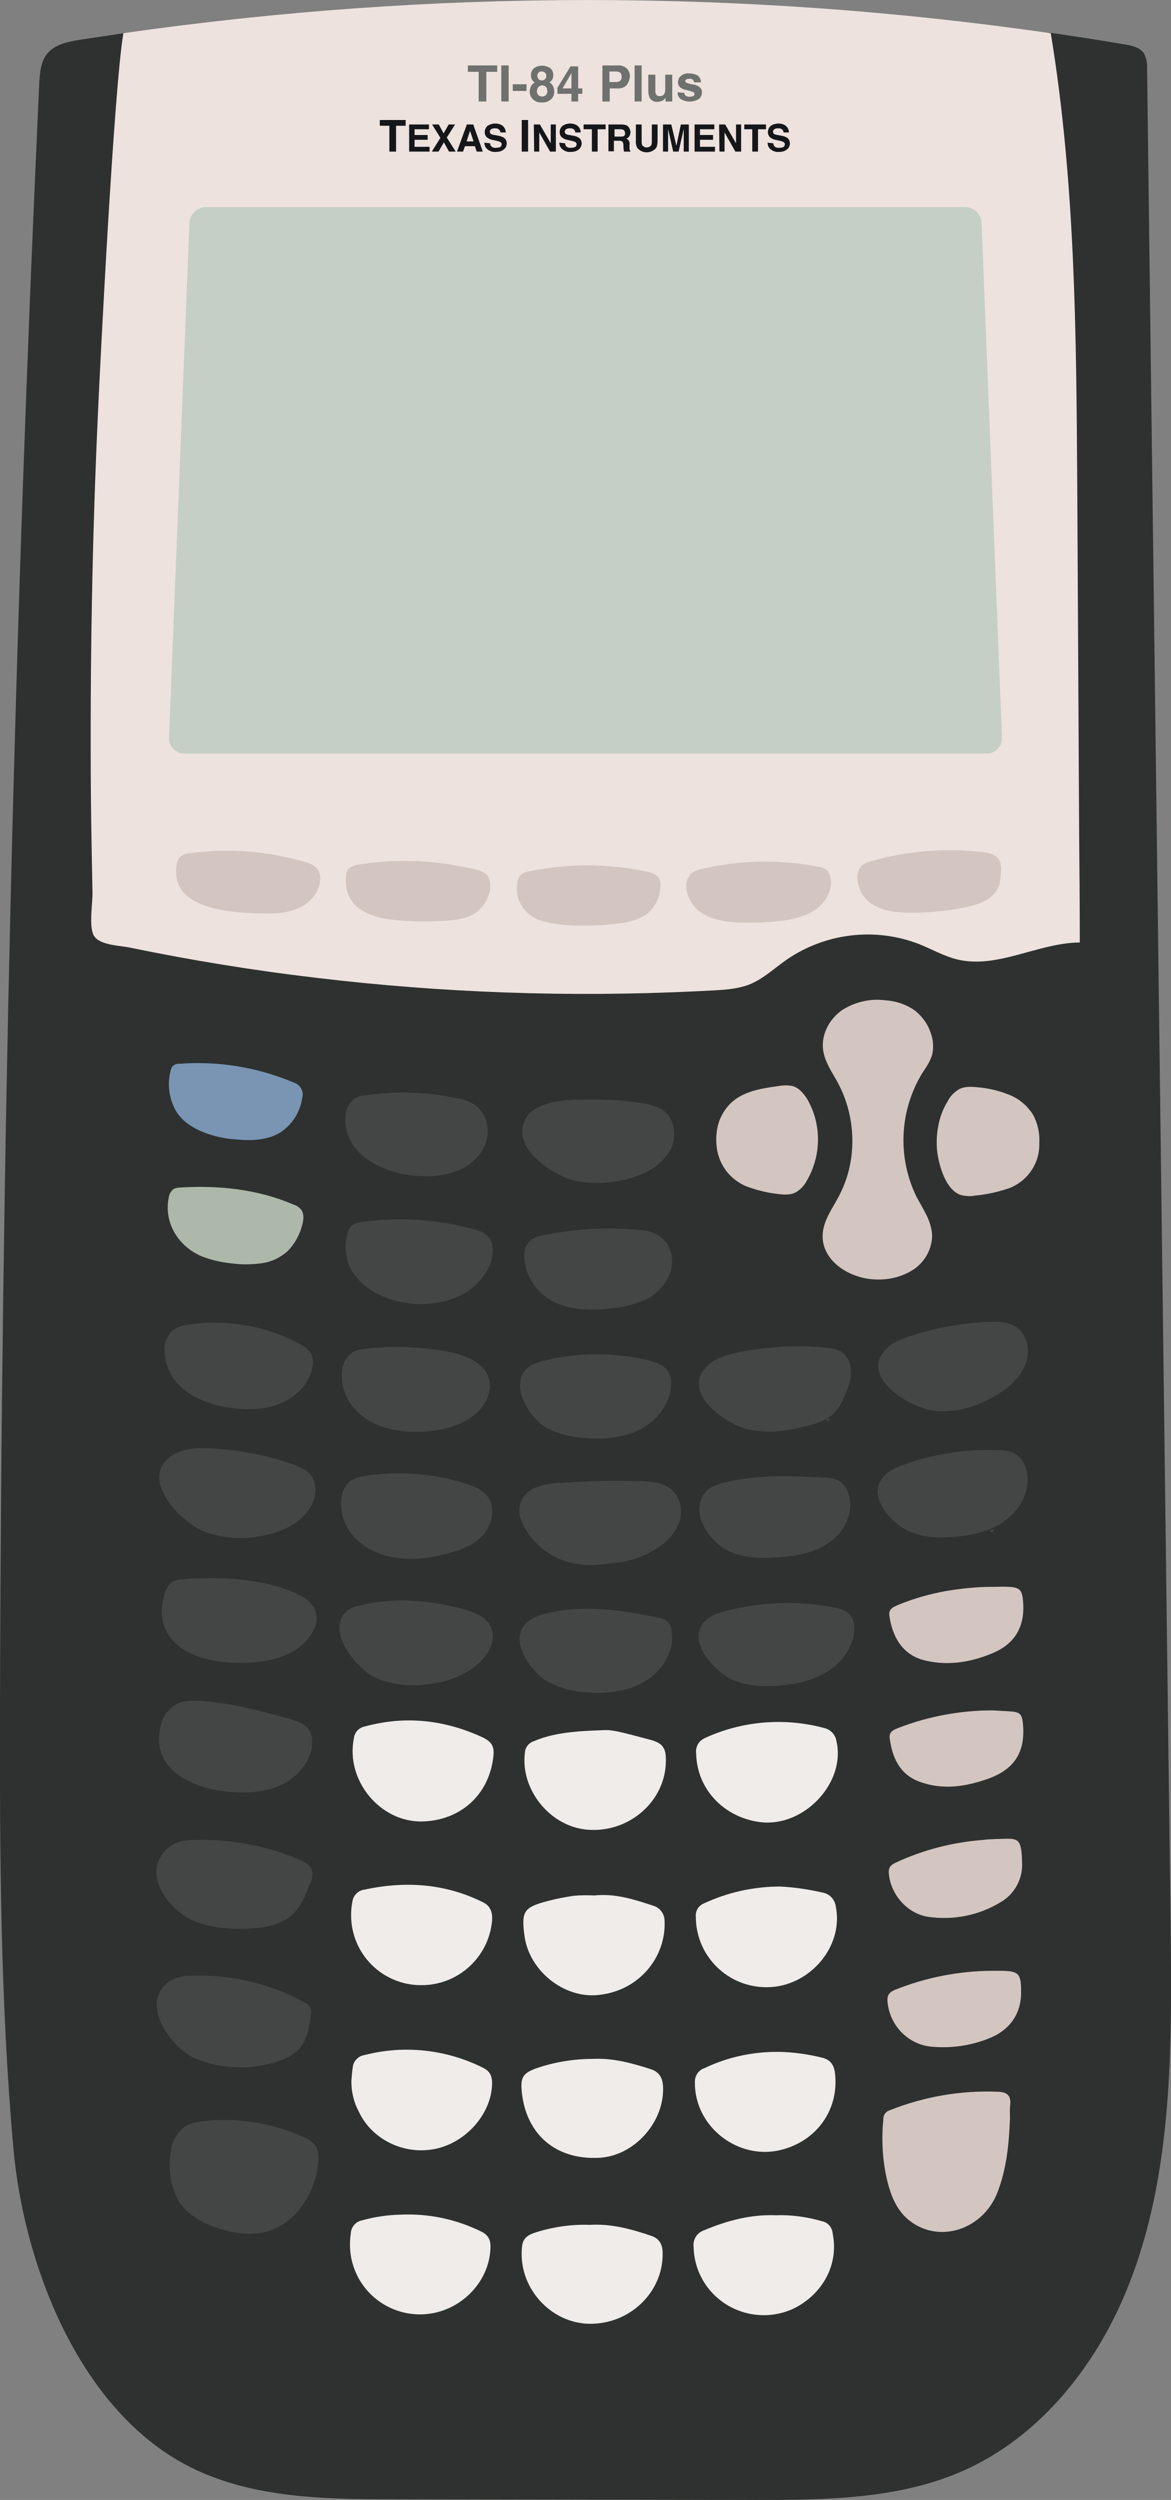 <?xml version="1.0" encoding="utf-8"?>
<!-- Generator: Adobe Illustrator 21.1.0, SVG Export Plug-In . SVG Version: 6.00 Build 0)  -->
<svg version="1.1" id="Layer_1" xmlns="http://www.w3.org/2000/svg" xmlns:xlink="http://www.w3.org/1999/xlink" x="0px" y="0px"
	 viewBox="0 0 367.2 783.3" style="enable-background:new 0 0 367.2 783.3;" xml:space="preserve">
<rect x="0" y="0" width="367.2" height="783.3" fill="#808080" stroke="none"/>
<style type="text/css">
	.st0{fill:#2E312F;}
	.st1{fill:#EDE2DE;}
	.st2{fill:#D3C6C0;}
	.st3{fill:#C5CFC5;}
	.st4{fill:#EFECEA;}
	.st5{fill:#ADB8AB;}
	.st6{fill:#7A95B4;}
	.st7{fill:#444545;}
	.st8{fill:#6E716E;}
	.st9{fill:#151619;}
</style>
<title>Asset 3</title>
<path class="st0" d="M352,720.6c-10,22.7-26.8,43.1-49.4,53.3c-20.6,9.3-44,9.4-66.6,9.4l-112.2-0.2c-23.3,0-47.9-0.4-68-12.2
	c-32.2-18.8-48.5-62.7-51.6-97.8c-4.1-46-4.3-92.3-4.2-138.6C0.4,365.1,4.5,195.6,12.3,26.3c0.2-3.4,0.4-7,2.6-9.6
	c2.4-2.8,6.3-3.6,9.9-4.2c4.7-0.7,9.3-1.4,14-2.1l290.8-0.1c7.7,1.1,15.3,2.3,23,3.6c2.3,0.4,4.8,0.9,6.1,2.8c0.8,1.5,1.1,3.2,1,4.8
	c2.4,189.2,4.8,378.3,7.2,567.5l0.2,15.7C367.5,644,367.7,684.7,352,720.6z"/>
<path class="st1" d="M338.6,295.3c-13.1,0.1-25.8,8.4-38.5,5.3c-4.1-1-7.9-3.2-11.9-4.8c-13.7-5.3-29.2-3.5-41.4,4.8
	c-3.9,2.7-7.4,6.1-11.9,7.9c-3.4,1.3-7.1,1.6-10.8,1.8c-2,0.1-4,0.2-5.9,0.3c-39.7,1.9-79.4,0.5-118.8-4.2
	c-19.7-2.3-39.3-5.5-58.7-9.5c-3.4-0.7-9.5-0.7-11.3-3.8c-1.6-2.8-0.3-10.3-0.4-13.6c-0.2-10.1-0.4-20.3-0.5-30.4
	c-0.3-40.5,0.4-81,2.3-121.5c0.4-9.2,4.9-100.2,7.9-117.2l0,0c96.5-13.8,194.3-13.9,290.7,0h0.1c7.7,46.7,8,94.2,8.3,141.5
	c0.2,36.7,0.4,73.4,0.6,110.1C338.5,273.1,338.6,284.2,338.6,295.3z"/>
<path class="st2" d="M313.9,272.6c0,1.5-0.2,3-0.5,4.5c-0.1,0.4-0.3,0.8-0.5,1.2c-1.7,3.6-6,5.1-9.9,5.9c-6.6,1.4-13.4,2-20.2,1.7
	c-6.4-0.3-12.9-2.8-13.9-10c-0.3-1.7,0.2-3.5,1.4-4.7c0.9-0.7,1.9-1.2,3-1.4c11.3-3.2,23.2-4.2,34.9-2.8c2,0.2,4.3,0.8,5.2,2.6
	C313.8,270.5,314,271.6,313.9,272.6z"/>
<path class="st2" d="M255.6,285.1c-0.9,0.6-1.9,1.2-3,1.6c-2.7,1-5.5,1.6-8.4,1.9c-4.5,0.5-9,0.6-13.5,0.4
	c-6.8-0.4-13.9-2.5-15.4-10.1c-0.4-1.8,0.1-3.7,1.3-5.1c1.1-0.9,2.4-1.4,3.7-1.6c12.1-2.8,24.7-3,36.9-0.5c0.5,0.1,1.1,0.3,1.5,0.5
	c0.9,0.6,1.5,1.6,1.7,2.7C261.3,278.8,258.9,282.8,255.6,285.1z"/>
<path class="st2" d="M207.1,277.7c0,0.1,0,0.2,0,0.3c-0.2,3.3-1.7,6.3-4.3,8.4c-2.3,1.5-4.9,2.5-7.7,2.8c-4.3,0.6-8.7,0.9-13.1,0.8
	c-3.9,0.1-7.8-0.4-11.5-1.3c-2.7-0.6-5.1-2.3-6.7-4.6c-1.6-2.3-2.1-5.2-1.5-8c0.2-0.9,0.6-1.6,1.2-2.2c0.6-0.4,1.3-0.7,2-0.8
	c12.3-2.6,25-2.6,37.3,0c1.4,0.3,3,0.7,3.8,2C207.1,275.9,207.2,276.8,207.1,277.7z"/>
<path class="st2" d="M153.7,277.4c0,0.2,0,0.5,0,0.7c-0.3,3.4-2.2,6.5-5.2,8.3c-2.6,1.5-5.7,1.9-8.7,2.1c-5.2,0.3-10.4,0.3-15.7-0.2
	c-8.2-0.7-16.5-3.9-15.6-13.8c0-0.8,0.3-1.6,0.7-2.2c0.9-0.8,2-1.3,3.2-1.4c12.3-2,24.9-1.4,36.9,1.6c1.3,0.2,2.6,0.8,3.5,1.8
	C153.5,275.3,153.8,276.4,153.7,277.4z"/>
<path class="st2" d="M100.4,275c0,0.5,0,1-0.1,1.5c-0.5,3.4-3.2,6.4-6.4,7.9c-3.7,1.8-7.9,1.9-11.9,1.8C72.6,286,53.1,285,55.4,271
	c0.1-0.9,0.5-1.8,1.1-2.5c0.9-0.8,2.1-1.2,3.3-1.2c12-1.6,24.3-0.6,35.9,2.8c1.4,0.3,2.7,1,3.7,2C100.1,272.9,100.4,273.9,100.4,275
	z"/>
<path class="st3" d="M314.2,231.1c0.1,2.6-1.9,4.9-4.6,5c-0.1,0-0.2,0-0.2,0H57.8c-2.6,0-4.8-2.1-4.8-4.8c0-0.1,0-0.2,0-0.2
	l6.4-161.2c0.1-2.8,2.4-5,5.2-5h238c2.8,0,5.1,2.2,5.2,5L314.2,231.1z"/>
<path class="st4" d="M153.8,704.2c-0.2,8.8-6.4,17-15.4,19.9c-11.5,3.7-23.9-2.6-27.6-14.1c-1.1-3.3-1.3-6.8-0.8-10.2
	c0.1-2,1.5-3.7,3.5-4.1c3.9-1.1,8-1.7,12.1-1.8c8.7-0.4,17.3,1.4,25.1,5.2C153.1,700.2,153.9,701.8,153.8,704.2z"/>
<path class="st4" d="M207.8,706.1c0.1,12.2-10.4,22.2-23,22c-11.9-0.2-21.8-10.8-21.2-22.9c0.1-3.5,1.1-4.7,4.6-5.8
	c5.4-1.7,11.1-2.5,16.7-2.3c6.8-0.4,13,1.3,19.2,3.4C206.9,701.4,207.8,703.4,207.8,706.1z"/>
<path class="st4" d="M249.9,722.8c-8,4.3-17.9,3.2-24.8-2.7c-4.7-4-7.5-9.9-7.6-16.1c-0.3-2.3,1.1-4.5,3.3-5.2
	c7.3-3.1,14.8-5,22.3-4.7c5-0.2,10,0.5,14.8,1.9c1.8,0.4,3.1,2,3.2,3.8C263,709,258.5,718,249.9,722.8z"/>
<path class="st4" d="M245,673.6c-13.5,3.4-27.2-7.2-27.1-21.1c-0.1-2,1.1-3.9,3-4.5c7.3-3.5,15.3-5.2,23.4-5.1
	c4.5,0.1,9,0.7,13.4,1.8c3.1,0.7,4,2.8,4.2,5.5C262.9,661.3,256,670.8,245,673.6z"/>
<path class="st4" d="M187.6,676.1c-13.4,0.6-22.7-7.4-24-20.8c-0.4-4.4,0.4-5.7,4.4-7.2c5.8-2,11.9-3,18-3c6.2-0.3,12.1,1.3,18,3.2
	c2.6,0.8,3.7,2.6,3.9,5.2C208.6,664.7,198.9,675.7,187.6,676.1z"/>
<path class="st4" d="M154.3,653.3c-0.4,9.2-8.2,18-17.8,20c-9.8,2-19.9-2.9-24-11.7c-1.6-3-2.4-6.4-2.3-9.8c0.1-1.3,0.2-2.6,0.4-3.9
	c0.1-2,1.7-3.7,3.7-4c12.4-3.2,25.5-1.8,37,3.9C153.9,649,154.4,650.8,154.3,653.3z"/>
<path class="st4" d="M239.1,622.6c-11.7-0.6-20.9-10.3-20.9-22c-0.2-1.8,0.8-3.5,2.5-4.2c7.5-3.5,15.7-5.3,23.9-5.3
	c4.5,0.2,9,0.9,13.4,1.9c2.2,0.4,3.8,2.2,4.1,4.4C264.7,610.5,252.9,623.5,239.1,622.6z"/>
<path class="st4" d="M187.4,625.1c-10.6,1-21.3-7.5-22.9-18.3c-1.1-8-0.3-9.2,7.4-11.2c2.6-0.7,5.3-1.2,8-1.6
	c2.2-0.2,4.3-0.2,6.5-0.1c6.4-0.7,12.4,1.2,18.4,3.2c2.2,0.6,3.6,2.6,3.6,4.8C208.9,613.1,200.5,623.9,187.4,625.1z"/>
<path class="st4" d="M154.3,601.9c-1.1,11.5-10.8,20.2-22.3,20.1c-12.1,0-21.9-9.8-21.9-21.9c0-1.4,0.1-2.8,0.4-4.2
	c0.2-1.9,1.7-3.5,3.6-3.8c12.9-2.8,25.4-2,37.3,3.9C153.9,597.2,154.5,599.3,154.3,601.9z"/>
<path class="st4" d="M238.3,570.9c-11.5-1.5-19.8-10.5-20-21.5c-0.3-2.1,0.9-4.1,2.9-4.9c11.6-5.3,24.8-6.4,37.1-3.1
	c2.1,0.4,3.7,2.1,4,4.2C265.3,558.6,252,572.7,238.3,570.9z"/>
<path class="st4" d="M208.8,552c-0.2,12.4-11.5,22.3-24.5,21.3c-11.7-0.9-21.2-12.5-19.7-24.2c0.1-1.6,1.2-3,2.7-3.5
	c6.1-2.6,12.5-3.2,22-3.5c3-0.3,8.6,1.5,14.2,2.9C207.8,546.1,208.9,547.5,208.8,552z"/>
<path class="st4" d="M154.6,551.2c-1.6,11.4-10.3,19.1-21.9,19.5c-13.4,0.5-24.5-12.9-21.7-26.2c0.2-1.7,1.5-3.1,3.2-3.5
	c12.7-3.5,24.9-2.2,36.8,3.2C154.5,545.8,155.2,547.4,154.6,551.2z"/>
<path class="st2" d="M290.4,380.5c1.1,2.1,1.8,4.4,1.9,6.7c-0.1,4.2-2.2,8-5.6,10.4c-3.4,2.3-7.5,3.4-11.6,3.3
	c-9.3,0-20.1-7.2-16.4-17.7c1.1-3.1,3.1-5.9,4.6-8.9c5.6-10.8,5.2-24.4-0.6-35.1c-1.8-3.3-4.1-6.5-4.6-10.3
	c-0.6-4.7,1.9-9.5,5.8-12.3c4-2.6,8.8-3.8,13.6-3.2c3.4,0.2,6.7,1.3,9.5,3.3c2.2,1.8,3.9,4.1,4.8,6.8c0.8,2.1,1,4.3,0.6,6.5
	c-0.5,2.4-2,4.4-3.3,6.4c-7.1,11.8-7.7,26.3-1.7,38.6C288.5,377,289.5,378.7,290.4,380.5z"/>
<path class="st2" d="M294.2,352.9c0.5-2.8,1.5-5.5,3-7.9c0.8-1.6,2.1-2.9,3.7-3.8c1.9-0.9,4-0.7,6-0.5c3.3,0.3,6.5,1.1,9.5,2.3
	c3.1,1.2,5.7,3.4,7.5,6.2c1.5,2.7,2.2,5.9,2,9c0.2,6.6-4.1,12.5-10.4,14.4c-3.1,1-6.4,1.7-9.7,2c-1.5,0.3-3.1,0.2-4.6-0.2
	c-4.7-1.7-6.7-9.1-7.3-13.4C293.6,358.3,293.7,355.6,294.2,352.9z"/>
<path class="st2" d="M224.6,356.9c0-0.6,0-1.1,0.1-1.7c0.3-3.7,1.9-7.1,4.6-9.7c3.9-3.6,9.5-4.5,14.8-5.2c1.5-0.3,3-0.3,4.5,0
	c2,0.6,3.5,2.4,4.6,4.2c4.5,7.9,4.4,17.7-0.3,25.6c-0.8,1.5-2,2.7-3.4,3.5c-1.9,1-4.2,0.7-6.4,0.4c-3.1-0.4-6.1-1.2-9.1-2.3
	C227.8,369,224.5,363.4,224.6,356.9z"/>
<path class="st2" d="M316.7,663.8c-0.3,8.2-1.1,15.8-3.9,23.1c-4.6,11.8-18.4,16.2-27.7,8.8c-3.4-2.7-5.2-6.5-6.4-10.6
	c-1.9-6.8-2.4-14-1.7-21c-0.1-1.3,0.7-2.5,2-2.9c10.8-4.3,22.4-6.3,34-5.8c2.7,0.1,4,1.1,3.8,3.8
	C316.6,660.9,316.7,662.6,316.7,663.8z"/>
<path class="st2" d="M312.7,576.2c-0.4,0,0.1,0,0.6,0c5.9-0.2,7-0.6,7.2,7.3c0.3,5.2-2.4,10.1-6.9,12.6c-6.8,4.1-14.7,5.6-22.5,4.5
	c-6.7-1-12-7.2-12.4-13.9c-0.1-1.8,0.9-2.5,2.2-3.1c8.6-4,17.9-6.4,27.4-7.1C309.5,576.3,310.7,576.3,312.7,576.2z"/>
<path class="st2" d="M310.8,617.5h2.5c6.2,0,6.9,0.7,6.9,6.8c0,6.8-3.7,12-10.4,14.5c-5.6,2.2-11.5,3-17.5,2.5
	c-7.5-0.6-13.4-6.7-14-14.2c-0.2-2,0.7-3,2.5-3.7C290.3,619.6,300.5,617.6,310.8,617.5z"/>
<path class="st2" d="M311.1,497.2c1.8,0,3.5-0.1,5.3,0c3.4,0.2,4.1,1,4.4,4.4c0.7,7.9-2.4,13.4-9.6,16.4c-6.7,2.8-13.7,4-21,2.3
	c-7.4-1.7-10.4-7.7-11.3-14c-0.4-2.4,1.6-2.9,3.1-3.6c4.7-1.9,9.7-3.3,14.7-4.2C301.5,497.7,306.3,497.2,311.1,497.2z"/>
<path class="st2" d="M311.2,535.9c1.8,0.1,3.5,0.2,5.3,0.3c3.4,0.2,4,0.8,4.3,4.2c0.7,8.5-2.6,13.8-10.6,16.8
	c-7.2,2.6-14.6,3.8-22,1c-6.1-2.3-8.4-7.5-9.2-13.5c-0.3-2.1,1.2-2.7,2.7-3.3C291,537.8,301.1,535.9,311.2,535.9z"/>
<path class="st5" d="M94.8,383.7c-0.8,3.2-2.4,6.1-4.7,8.4c-2.3,2-5,3.3-8,3.7c-3,0.4-6,0.5-9,0.1c-3.3-0.3-6.6-1-9.7-2.2
	c-7.3-3-12.1-10.4-10.5-18.4c0.1-1.1,0.7-2.1,1.6-2.8c0.5-0.2,1.1-0.4,1.7-0.4c12.2-0.8,24.6,0.5,35.8,5.3c1,0.3,1.9,0.9,2.5,1.7
	C95.4,380.5,95.2,382.2,94.8,383.7z"/>
<path class="st6" d="M94.8,343.9c0,0.2-0.1,0.4-0.1,0.5c-0.7,4.2-3.1,7.9-6.6,10.3c-4.1,2.6-9.3,2.8-14.2,2.3
	c-3.3-0.2-6.6-0.9-9.7-2.1c-3.7-1.4-7.4-3.7-9.3-7.3c-1.9-3.7-2.5-8-1.4-12.1c0.1-0.5,0.3-1.1,0.7-1.5c0.6-0.5,1.4-0.8,2.2-0.7
	c12.1-0.9,24.3,1.1,35.5,5.8c0.9,0.3,1.7,0.8,2.3,1.6C94.9,341.7,95.1,342.8,94.8,343.9z"/>
<path class="st7" d="M314,477.3c-4.2,2.6-9.2,3.7-14.1,4.2s-9.8,0.3-14.3-1.5c-5.7-2.2-14.1-11-8.6-17.3c1.7-1.9,4.1-3,6.5-3.8
	c9.7-3.5,20-5,30.3-4.5c1.3,0,2.6,0.2,3.8,0.7c2.1,1.1,3.7,3,4.2,5.3c1.6,5.6-1.2,11.8-5.8,15.4C315.4,476.3,314.7,476.8,314,477.3z
	"/>
<path class="st7" d="M316.5,434.3c-1.1,0.9-2.3,1.7-3.5,2.5c-6,3.8-13.2,6.1-20.3,5.2c-7.3-0.9-23.2-10.3-15-19.2
	c1.8-2,4.4-3,6.9-3.9c7.9-2.7,16.1-4.2,24.4-4.7c3.5-0.2,7.3-0.2,10.1,1.9c3.3,2.6,4,7.6,2.4,11.5
	C320.4,430.3,318.7,432.5,316.5,434.3z"/>
<path class="st7" d="M99.8,677.5c0,0.2,0,0.3,0,0.5c-1.1,9.1-6.7,18.3-15.5,21c-5.4,1.7-11.3,0.8-16.7-1.1c-3.5-1.1-6.7-3-9.4-5.5
	c-4.6-4.5-5.7-12.5-4.6-18.7c0.4-3,2-5.6,4.4-7.4c1.8-1,3.8-1.6,5.9-1.7c10.8-1.2,21.7,0.6,31.6,5.1c1.2,0.5,2.2,1.2,3.1,2.1
	C99.8,673.4,100,675.5,99.8,677.5z"/>
<path class="st7" d="M97.1,590.2c-1.2,3.5-2.6,7-5.3,9.6c-3.7,3.4-9,4.3-14,4.5c-5.6,0.2-11.3-0.2-16.5-2.2
	c-8.4-3.3-18.1-16-7.9-23.6c2.2-1.7,5.2-2,8-2c11.1-0.3,22.1,1.8,32.3,6.1c1.8,0.7,3.7,1.8,4.2,3.6c0.2,1.3,0,2.6-0.5,3.8
	L97.1,590.2z"/>
<path class="st7" d="M267.5,513.3c-1.2,4.2-3.9,7.8-7.6,10.2c-4.2,2.7-9.1,4-14.1,4.5c-5.3,0.6-10.8,0.5-15.7-1.5
	c-5.6-2.3-15.2-12.2-9.1-18.5c1.8-1.8,4.3-2.7,6.8-3.3c11.1-2.9,22.7-3.2,34-1c1.5,0.2,3,0.8,4.2,1.7c1.7,1.5,2.1,3.9,1.8,6.1
	C267.8,512,267.7,512.7,267.5,513.3z"/>
<path class="st7" d="M150.6,520.7c-4.8,4.7-11.7,6.8-18.4,7.2c-4.9,0.5-9.9-0.3-14.4-2.2c-5.6-2.5-16-14.7-9.1-20.9
	c1-0.8,2.3-1.4,3.6-1.6c10.8-2.9,22.3-1.9,33,1c3.4,0.9,7.1,2.3,8.6,5.5c1.7,3.6-0.2,7.9-3,10.7L150.6,520.7z"/>
<path class="st7" d="M210.8,513.1c-0.1,5.4-3.5,10.6-8.2,13.5c-5.2,3.3-11.7,4.1-17.9,3.7c-4.5-0.1-9-1.3-13-3.4
	c-4.9-2.8-12-12.4-7.1-17.9c1.7-2,4.3-2.9,6.8-3.5c11.3-2.8,23.3-1.1,34.7,1.3c1.3,0.1,2.5,0.7,3.5,1.5c0.6,0.8,0.9,1.7,1,2.6
	C210.7,511.8,210.7,512.4,210.8,513.1z"/>
<path class="st7" d="M98.4,464c0.8,2.3,0.6,4.7-0.4,6.9c-2.6,6-9.3,9.1-15.7,10.3c-6.2,1.3-12.6,0.8-18.5-1.4
	c-7.4-3-20.5-16.8-9.8-23.8c3.4-2.2,7.8-2.4,11.9-2.2c8.5,0.4,17,2,25.1,4.7c2.7,0.9,5.6,2.1,7.1,4.5
	C98.1,463.4,98.3,463.7,98.4,464z"/>
<path class="st7" d="M154.2,394.5c-0.1,0.5-0.3,0.9-0.4,1.4c-2.1,4.9-6,8.8-11,10.7c-4.9,1.9-10.3,2.5-15.5,1.6
	c-10.8-1.5-21.5-9.4-18.4-21.5c0.2-1.1,0.7-2.1,1.5-2.8c0.9-0.6,1.9-0.9,2.9-1c11.8-1.7,23.9-0.9,35.4,2.3c1.4,0.3,2.8,0.9,3.9,1.8
	C154.7,388.8,154.9,391.8,154.2,394.5z"/>
<path class="st7" d="M97.5,630.9c0,0.1,0,0.3,0,0.4c-0.5,3.9-1.2,8.1-3.9,10.9c-1.6,1.5-3.6,2.7-5.7,3.4c-8.6,3.1-18.1,2.9-26.6-0.6
	c-7.6-3.2-18.3-17.8-7.7-24.5c1.7-0.9,3.6-1.4,5.5-1.4c12.7-0.7,25.4,2.3,36.6,8.4c0.6,0.3,1.1,0.7,1.4,1.2
	C97.5,629.3,97.7,630.1,97.5,630.9z"/>
<path class="st7" d="M95.3,514.9c-5.3,5-13.4,6.3-20.8,6.1c-4.6,0.1-9.3-0.8-13.6-2.4c-8.4-3.5-12.1-10.6-9.2-19.4
	c0.4-1.5,1.3-2.8,2.5-3.7c0.9-0.4,2-0.7,3-0.7c11.7-0.8,23.8-0.4,34.7,4c3.1,1.3,6.4,3.2,7.2,6.5c0.7,2.7-0.4,5.5-2.2,7.7
	C96.5,513.7,95.9,514.3,95.3,514.9z"/>
<path class="st7" d="M260.3,444.6l-0.1,0.1L260.3,444.6L260.3,444.6z"/>
<path class="st7" d="M266.6,432.4c-0.3,1.3-0.7,2.5-1.2,3.7c-1.1,2.9-2.5,5.7-4.9,7.6c-1.9,1.3-4.1,2.3-6.4,2.8
	c-6.3,1.8-12.9,2.8-19.3,1.4c-7.6-1.6-21.9-12.1-12.6-20.3c2.4-2.2,5.8-3.1,9-3.8c9.3-1.9,18.8-2.5,28.2-1.5
	c1.5,0.1,3.1,0.5,4.4,1.2c1.9,1.4,3,3.5,3,5.9C266.9,430.4,266.9,431.4,266.6,432.4z"/>
<path class="st7" d="M151.7,480.8c-2.7,3.1-6.8,4.7-10.7,5.8c-6,1.7-12.5,2.5-18.6,1.2c-8.9-2-16.1-8.4-15.4-18
	c0.1-2.4,1.3-4.7,3.3-6.1c1.2-0.6,2.5-1,3.8-1.2c10.8-1.7,21.8-0.9,32.1,2.4c2.5,0.8,5,1.8,6.6,3.9c2.6,3.3,1.7,8.5-1,11.7
	L151.7,480.8z"/>
<path class="st7" d="M97.5,548.7c-1.2,4.7-5.1,8.7-9.6,10.7c-5.1,2.3-10.9,2.5-16.5,2c-11.4-1.1-24.4-7.2-21-20.7
	c0.6-2.9,2.4-5.3,5-6.8c2.2-1.1,4.8-1.1,7.3-1c9.5,0.6,18.7,3.1,27.9,5.6c2.4,0.7,5.1,1.5,6.4,3.7c0.8,1.4,1.1,3,0.8,4.6
	C97.8,547.5,97.7,548.1,97.5,548.7z"/>
<path class="st7" d="M210.1,467.5v0.1h0.1L210.1,467.5z"/>
<path class="st7" d="M200.7,407.9c-3.4,1.3-6.9,2-10.5,2.2c-4.8,0.4-9.7,0.3-14.2-1.2c-6.6-2.2-11.3-8.2-11.6-15.1
	c-0.2-2,0.6-4,2.1-5.3c1.2-0.8,2.6-1.3,4-1.5c9.3-1.9,18.8-2.5,28.3-1.8c3,0.2,6.1,0.6,8.4,2.4c3.3,2.5,4.3,7.2,3,11.1
	c-1.4,3.9-4.4,7-8.1,8.7C201.6,407.5,201.1,407.7,200.7,407.9z"/>
<path class="st7" d="M262.6,481.1c-0.7,0.8-1.5,1.5-2.4,2.1c-4.8,3.5-11,4.5-17,4.8c-4.6,0.3-9.3,0.2-13.6-1.5
	c-6.2-2.4-13.4-11.4-8.9-18.3c1.3-2.1,3.9-3,6.2-3.6c10-2.6,20.5-2.2,30.8-1.7c2.1,0.1,4.3,0.2,6,1.5c1,0.8,1.8,1.9,2.2,3.1
	C267.7,472.2,266,477.5,262.6,481.1z"/>
<path class="st7" d="M97.9,428.7c-1,4.9-5,8.9-9.6,10.9c-4.8,2.1-10.2,2.3-15.4,1.6c-10.2-1.2-21-6.6-21.3-18.1
	c-0.2-2.2,0.7-4.4,2.2-6c1.6-1.2,3.6-2,5.7-2.1c11.8-1.7,23.8,0.4,34.3,6c1.6,0.7,2.9,1.8,3.8,3.2c0.6,1.3,0.7,2.7,0.4,4
	C98,428.3,98,428.5,97.9,428.7z"/>
<path class="st7" d="M150,442.2c-4.1,4.1-10.2,5.8-16.1,6.3c-5.1,0.5-10.2-0.1-15-1.8c-7.2-2.9-12.5-9.2-11.6-17.3
	c0.2-2.4,1.5-4.6,3.6-5.9c1.1-0.5,2.3-0.8,3.5-0.9c8.8-1,17.7-0.7,26.4,1c5.3,1,11.2,3.4,12.6,8.6c0.8,3.2-0.5,6.7-2.7,9.2
	C150.5,441.7,150.2,441.9,150,442.2z"/>
<path class="st7" d="M203.1,367c-1.3,0.7-2.6,1.3-4,1.7c-5.8,2-12.1,2.5-18.1,1.4c-7.4-1.3-22.2-11.1-15.6-20.5
	c0.7-1,1.7-1.7,2.7-2.3c4.4-2.5,9.8-2.7,14.9-2.8c6.1-0.1,12.1,0.2,18.1,1.1c2.7,0.4,5.4,1,7.5,2.8c3.4,3,3.6,8.5,1.3,12.5
	C208.2,363.5,205.9,365.6,203.1,367z"/>
<path class="st7" d="M210.1,436.5c-1.2,5.1-5.2,9.4-10,11.7c-5.4,2.5-11.5,2.9-17.4,2.3c-3.9-0.2-7.7-1.3-11.1-3
	c-5-2.7-10.9-11.5-7.5-17.4c1.3-2.2,4.1-3.2,6.6-3.8c10.6-2.6,21.6-2.6,32.2-0.2c2.5,0.6,5.2,1.5,6.6,3.6c0.8,1.5,1.2,3.2,0.9,4.9
	C210.3,435.3,210.2,435.9,210.1,436.5z"/>
<path class="st7" d="M210.2,467.6h-0.1v-0.1L210.2,467.6z"/>
<path class="st7" d="M206.8,484.6c-4.1,2.8-8.8,4.5-13.7,5.1c-4.2,0.5-8.5,1-12.6,0.3c-6.6-1.2-12.4-5.2-15.8-11
	c-1.4-2.4-2.4-5.3-1.5-8c0.9-2.5,2.9-4.4,5.5-5.2c2.5-0.8,5.1-1.2,7.7-1.2c8.3-0.6,16.7-0.8,25.1-0.5c3.1,0.1,6.5,0.5,8.9,2.5
	c3.1,2.5,3.9,7.1,2.5,10.7C211.6,480.3,209.5,482.8,206.8,484.6z"/>
<path class="st7" d="M210.2,467.6h-0.1v-0.1L210.2,467.6z"/>
<path class="st7" d="M260.3,444.6c-0.4,0.7-0.8,0.9-1.4,0.3C259.3,444.6,259.8,444.5,260.3,444.6L260.3,444.6z"/>
<path class="st7" d="M311.8,478.9c-0.4,0.5-0.3,1.9-1.5,0.7L311.8,478.9z"/>
<path class="st7" d="M203.9,485.9c-0.3,0.1-0.6,0.9-1,1.1C202.9,486.5,203.3,486.1,203.9,485.9z"/>
<path class="st7" d="M146.9,365c-0.8,0.6-1.7,1.1-2.6,1.5c-3.8,1.6-8,2.3-12.2,2c-10.6-0.3-24.4-6-23.8-18.6c0-2.3,1.2-4.5,3.1-5.8
	c1.1-0.6,2.3-0.9,3.6-1c9.3-1.3,18.7-1,27.8,0.9c2.3,0.3,4.5,1.1,6.4,2.4c3.3,2.5,4.5,7.2,3.3,11.2
	C151.5,360.6,149.5,363.2,146.9,365z"/>
<path class="st8" d="M155.9,20.5v2h-3.4v9.3h-2.4v-9.3h-3.4v-2H155.9z"/>
<path class="st8" d="M159.5,31.8h-2.3V20.5h2.3V31.8z"/>
<path class="st8" d="M160.8,26.4h4.3v2.1h-4.3V26.4z"/>
<path class="st8" d="M166.5,27c0.3-0.5,0.7-0.9,1.2-1.1c-0.4-0.3-0.8-0.7-1-1.2c-0.2-0.4-0.2-0.8-0.2-1.2c0-0.8,0.3-1.5,0.9-2.1
	c1.5-1.1,3.6-1.1,5.2,0c0.6,0.5,0.9,1.3,0.9,2.1c0,0.4-0.1,0.8-0.2,1.2c-0.2,0.5-0.6,0.8-1,1.1c0.5,0.3,0.9,0.7,1.1,1.2
	c0.3,0.5,0.4,1.1,0.4,1.7c0,0.9-0.3,1.8-1,2.4c-0.8,0.7-1.8,1.1-2.9,1c-1,0.1-2.1-0.3-2.8-1c-0.6-0.6-1-1.5-1-2.4
	C166.1,28.1,166.3,27.5,166.5,27z M168.8,29.8c0.7,0.6,1.7,0.6,2.4,0c0.3-0.4,0.5-0.8,0.4-1.3c0-0.5-0.1-0.9-0.4-1.3
	c-0.7-0.6-1.7-0.6-2.3,0C168.2,28,168.2,29.1,168.8,29.8L168.8,29.8z M168.9,24.8c0.3,0.3,0.6,0.4,1,0.4s0.7-0.1,1-0.4
	s0.4-0.6,0.4-1s-0.1-0.7-0.4-1c-0.3-0.3-0.6-0.4-1-0.4c-0.7-0.1-1.3,0.4-1.4,1.2c0,0.1,0,0.2,0,0.2
	C168.5,24.2,168.7,24.5,168.9,24.8z"/>
<path class="st8" d="M182.6,29.4h-1.3v2.4h-2.1v-2.4h-4.4v-1.9l4.1-6.7h2.4v6.9h1.3V29.4z M179.2,27.7v-4.8l-2.8,4.8H179.2z"/>
<path class="st8" d="M196.3,26.9c-0.8,0.6-1.8,0.9-2.8,0.8h-2.3v4.1h-2.3V20.5h4.9c1-0.1,1.9,0.3,2.7,0.9c0.7,0.7,1.1,1.7,1,2.7
	C197.4,25.1,197,26.1,196.3,26.9z M194.5,22.8c-0.4-0.3-0.8-0.4-1.3-0.4h-2.1v3.3h2.1c0.5,0,0.9-0.1,1.3-0.4
	c0.3-0.3,0.5-0.8,0.4-1.3C195,23.6,194.8,23.1,194.5,22.8z"/>
<path class="st8" d="M201.2,31.8H199V20.5h2.2V31.8z"/>
<path class="st8" d="M205.5,23.4v5c0,0.4,0,0.7,0.2,1.1s0.7,0.7,1.2,0.6c0.6,0.1,1.3-0.3,1.5-0.9c0.2-0.4,0.2-0.9,0.2-1.3v-4.5h2.2
	v8.4h-2.1v-1.2l-0.1,0.2c-0.1,0.1-0.2,0.2-0.3,0.3c-0.3,0.3-0.6,0.5-1,0.6s-0.7,0.2-1.1,0.2c-1,0.1-2-0.4-2.5-1.3
	c-0.3-0.7-0.4-1.4-0.4-2.2v-5L205.5,23.4z"/>
<path class="st8" d="M214.6,29.1c0,0.3,0.1,0.6,0.3,0.8c0.4,0.3,1,0.5,1.5,0.4c0.3,0,0.7-0.1,1-0.2c0.2-0.1,0.4-0.3,0.4-0.6
	c0-0.2-0.1-0.4-0.3-0.6c-0.7-0.3-1.5-0.5-2.3-0.7c-0.7-0.1-1.4-0.4-2-0.9c-0.4-0.4-0.6-0.9-0.6-1.5c0-0.8,0.3-1.5,0.9-2
	c0.7-0.6,1.6-0.9,2.6-0.8c0.9,0,1.8,0.2,2.6,0.6c0.7,0.5,1.1,1.3,1.1,2.2h-2.2c0-0.2-0.1-0.5-0.2-0.7c-0.3-0.3-0.8-0.5-1.2-0.4
	c-0.3,0-0.7,0-1,0.2c-0.2,0.1-0.3,0.3-0.3,0.5s0.1,0.4,0.3,0.5c0.7,0.3,1.5,0.5,2.3,0.6c0.7,0.1,1.4,0.4,2,0.9
	c0.4,0.4,0.7,1,0.6,1.6c0,0.8-0.3,1.5-0.9,2c-1.8,1.1-4,1.1-5.8,0c-0.6-0.5-1-1.3-0.9-2.1L214.6,29.1z"/>
<path class="st9" d="M127.2,37.6v1.8h-3v8.1h-2.1v-8.1h-3v-1.8C119.1,37.6,127.2,37.6,127.2,37.6z"/>
<path class="st9" d="M134.5,40.5H130v1.8h4.1v1.5H130V46h4.7v1.5h-6.4V39h6.2V40.5z"/>
<path class="st9" d="M137.5,47.5h-2.1l2.7-4.3l-2.6-4.2h2.1l1.5,2.8l1.6-2.8h2l-2.6,4.1l2.8,4.4h-2.1l-1.6-2.9L137.5,47.5z"/>
<path class="st9" d="M146.4,39h2l3,8.5h-1.9l-0.6-1.7h-3.1l-0.6,1.7h-1.9L146.4,39z M146.3,44.3h2.2l-1.1-3.3L146.3,44.3z"/>
<path class="st9" d="M153.7,44.9c0,0.3,0.1,0.6,0.3,0.9c0.4,0.4,1,0.6,1.5,0.5c0.3,0,0.7,0,1-0.1c0.5-0.1,0.8-0.5,0.8-1
	c0-0.3-0.1-0.5-0.4-0.7c-0.4-0.2-0.8-0.3-1.2-0.4l-0.9-0.2c-0.7-0.1-1.3-0.3-1.9-0.7c-0.6-0.4-0.9-1.1-0.9-1.8s0.3-1.4,0.8-1.9
	c0.7-0.5,1.6-0.8,2.5-0.8c0.8,0,1.6,0.2,2.3,0.7c0.6,0.5,1,1.3,1,2.1h-1.7c0-0.5-0.3-0.9-0.7-1.1c-0.3-0.2-0.7-0.2-1.1-0.2
	c-0.4,0-0.8,0.1-1.1,0.3s-0.4,0.5-0.4,0.8s0.2,0.6,0.4,0.7c0.4,0.2,0.7,0.3,1.1,0.3l1.5,0.3c0.5,0.1,1,0.3,1.5,0.6
	c0.5,0.4,0.8,1.1,0.8,1.7c0,0.7-0.3,1.5-0.9,1.9c-0.7,0.6-1.6,0.8-2.5,0.8c-0.9,0.1-1.9-0.2-2.6-0.8c-0.7-0.5-1-1.3-1-2.1
	L153.7,44.9z"/>
<path class="st9" d="M165.6,47.5h-2v-9.9h2V47.5z"/>
<path class="st9" d="M167.4,39h1.9l3.4,5.9V39h1.6v8.5h-1.8l-3.4-6v6h-1.6L167.4,39z"/>
<path class="st9" d="M177.2,44.9c0,0.3,0.1,0.6,0.3,0.9c0.4,0.4,1,0.6,1.5,0.5c0.3,0,0.7,0,1-0.1c0.5-0.1,0.8-0.5,0.8-1
	c0-0.3-0.1-0.5-0.4-0.7c-0.4-0.2-0.8-0.3-1.2-0.4l-0.9-0.2c-0.7-0.1-1.3-0.3-1.9-0.7c-0.6-0.4-0.9-1.1-0.9-1.8s0.3-1.4,0.8-1.9
	c0.7-0.5,1.6-0.8,2.5-0.8c0.8,0,1.6,0.2,2.3,0.7c0.6,0.5,1,1.3,1,2.1h-1.7c0-0.5-0.3-0.9-0.7-1.1c-0.3-0.2-0.7-0.2-1.1-0.2
	c-0.4,0-0.8,0.1-1.1,0.3s-0.4,0.5-0.4,0.8s0.2,0.6,0.4,0.7c0.4,0.2,0.7,0.3,1.1,0.3l1.5,0.3c0.5,0.1,1,0.3,1.5,0.6
	c0.5,0.4,0.8,1.1,0.8,1.7c0,0.7-0.3,1.5-0.9,1.9c-0.7,0.6-1.6,0.8-2.5,0.8c-0.9,0.1-1.9-0.2-2.6-0.8c-0.7-0.5-1-1.3-1-2.1
	L177.2,44.9z"/>
<path class="st9" d="M189.9,39v1.5h-2.5v7h-1.8v-7H183V39H189.9z"/>
<path class="st9" d="M196.3,39.2c0.3,0.1,0.6,0.3,0.8,0.6c0.2,0.2,0.3,0.5,0.4,0.7c0.1,0.3,0.2,0.6,0.2,0.9c0,0.4-0.1,0.8-0.3,1.2
	s-0.6,0.7-1,0.8c0.3,0.1,0.6,0.4,0.8,0.7c0.2,0.4,0.3,0.9,0.2,1.3V46c0,0.3,0,0.5,0,0.8c0,0.2,0.2,0.4,0.3,0.5v0.2h-2
	c-0.1-0.2-0.1-0.3-0.1-0.5s-0.1-0.5-0.1-0.7v-0.8c0-0.4-0.1-0.8-0.3-1.1c-0.3-0.2-0.6-0.3-1-0.3h-1.7v3.3h-1.7V39h4
	C195.4,39,195.9,39.1,196.3,39.2z M192.7,40.5v2.3h1.9c0.3,0,0.6,0,0.9-0.1c0.4-0.2,0.6-0.6,0.5-1c0-0.4-0.2-0.8-0.5-1
	c-0.3-0.1-0.5-0.2-0.8-0.2H192.7z"/>
<path class="st9" d="M199.4,39h1.8v5.2c0,0.4,0,0.9,0.2,1.3c0.6,0.8,1.6,0.9,2.4,0.4c0.1-0.1,0.3-0.2,0.4-0.4
	c0.2-0.4,0.2-0.8,0.2-1.3V39h1.8v5.2c0,0.7-0.1,1.4-0.4,2.1c-1.4,1.7-3.9,1.9-5.5,0.5c-0.2-0.1-0.3-0.3-0.5-0.5
	c-0.3-0.7-0.5-1.4-0.4-2.1V39z"/>
<path class="st9" d="M213.5,39h2.5v8.5h-1.6v-5.7c0-0.2,0-0.4,0-0.7s0-0.5,0-0.7l-1.6,7.1h-1.7l-1.6-7.1c0,0.2,0,0.4,0,0.7
	s0,0.5,0,0.7v5.7h-1.6V39h2.6l1.6,6.7L213.5,39z"/>
<path class="st9" d="M224,40.5h-4.5v1.8h4.1v1.5h-4.1V46h4.7v1.5h-6.4V39h6.2V40.5z"/>
<path class="st9" d="M225.5,39h1.9l3.4,5.9V39h1.6v8.5h-1.8l-3.4-6v6h-1.6L225.5,39z"/>
<path class="st9" d="M240.2,39v1.5h-2.5v7h-1.8v-7h-2.5V39H240.2z"/>
<path class="st9" d="M242.5,44.9c0,0.3,0.1,0.6,0.3,0.9c0.4,0.4,1,0.6,1.5,0.5c0.3,0,0.7,0,1-0.1c0.5-0.1,0.8-0.5,0.8-1
	c0-0.3-0.1-0.5-0.4-0.7c-0.4-0.2-0.8-0.3-1.2-0.4l-0.9-0.2c-0.7-0.1-1.3-0.3-1.9-0.7c-0.6-0.4-0.9-1.1-0.9-1.8s0.3-1.4,0.8-1.9
	c0.7-0.5,1.6-0.8,2.5-0.8c0.8,0,1.6,0.2,2.3,0.7c0.6,0.5,1,1.3,1,2.1h-1.7c0-0.5-0.3-0.9-0.7-1.1c-0.3-0.2-0.7-0.2-1.1-0.2
	c-0.4,0-0.8,0.1-1.1,0.3s-0.4,0.5-0.4,0.8s0.2,0.6,0.4,0.7c0.4,0.2,0.7,0.3,1.1,0.3l1.5,0.3c0.5,0.1,1,0.3,1.5,0.6
	c0.5,0.4,0.8,1.1,0.8,1.7c0,0.7-0.3,1.5-0.9,1.9c-0.7,0.6-1.6,0.8-2.5,0.8c-0.9,0.1-1.9-0.2-2.6-0.8c-0.7-0.5-1-1.3-1-2.1
	L242.5,44.9z"/>
</svg>

